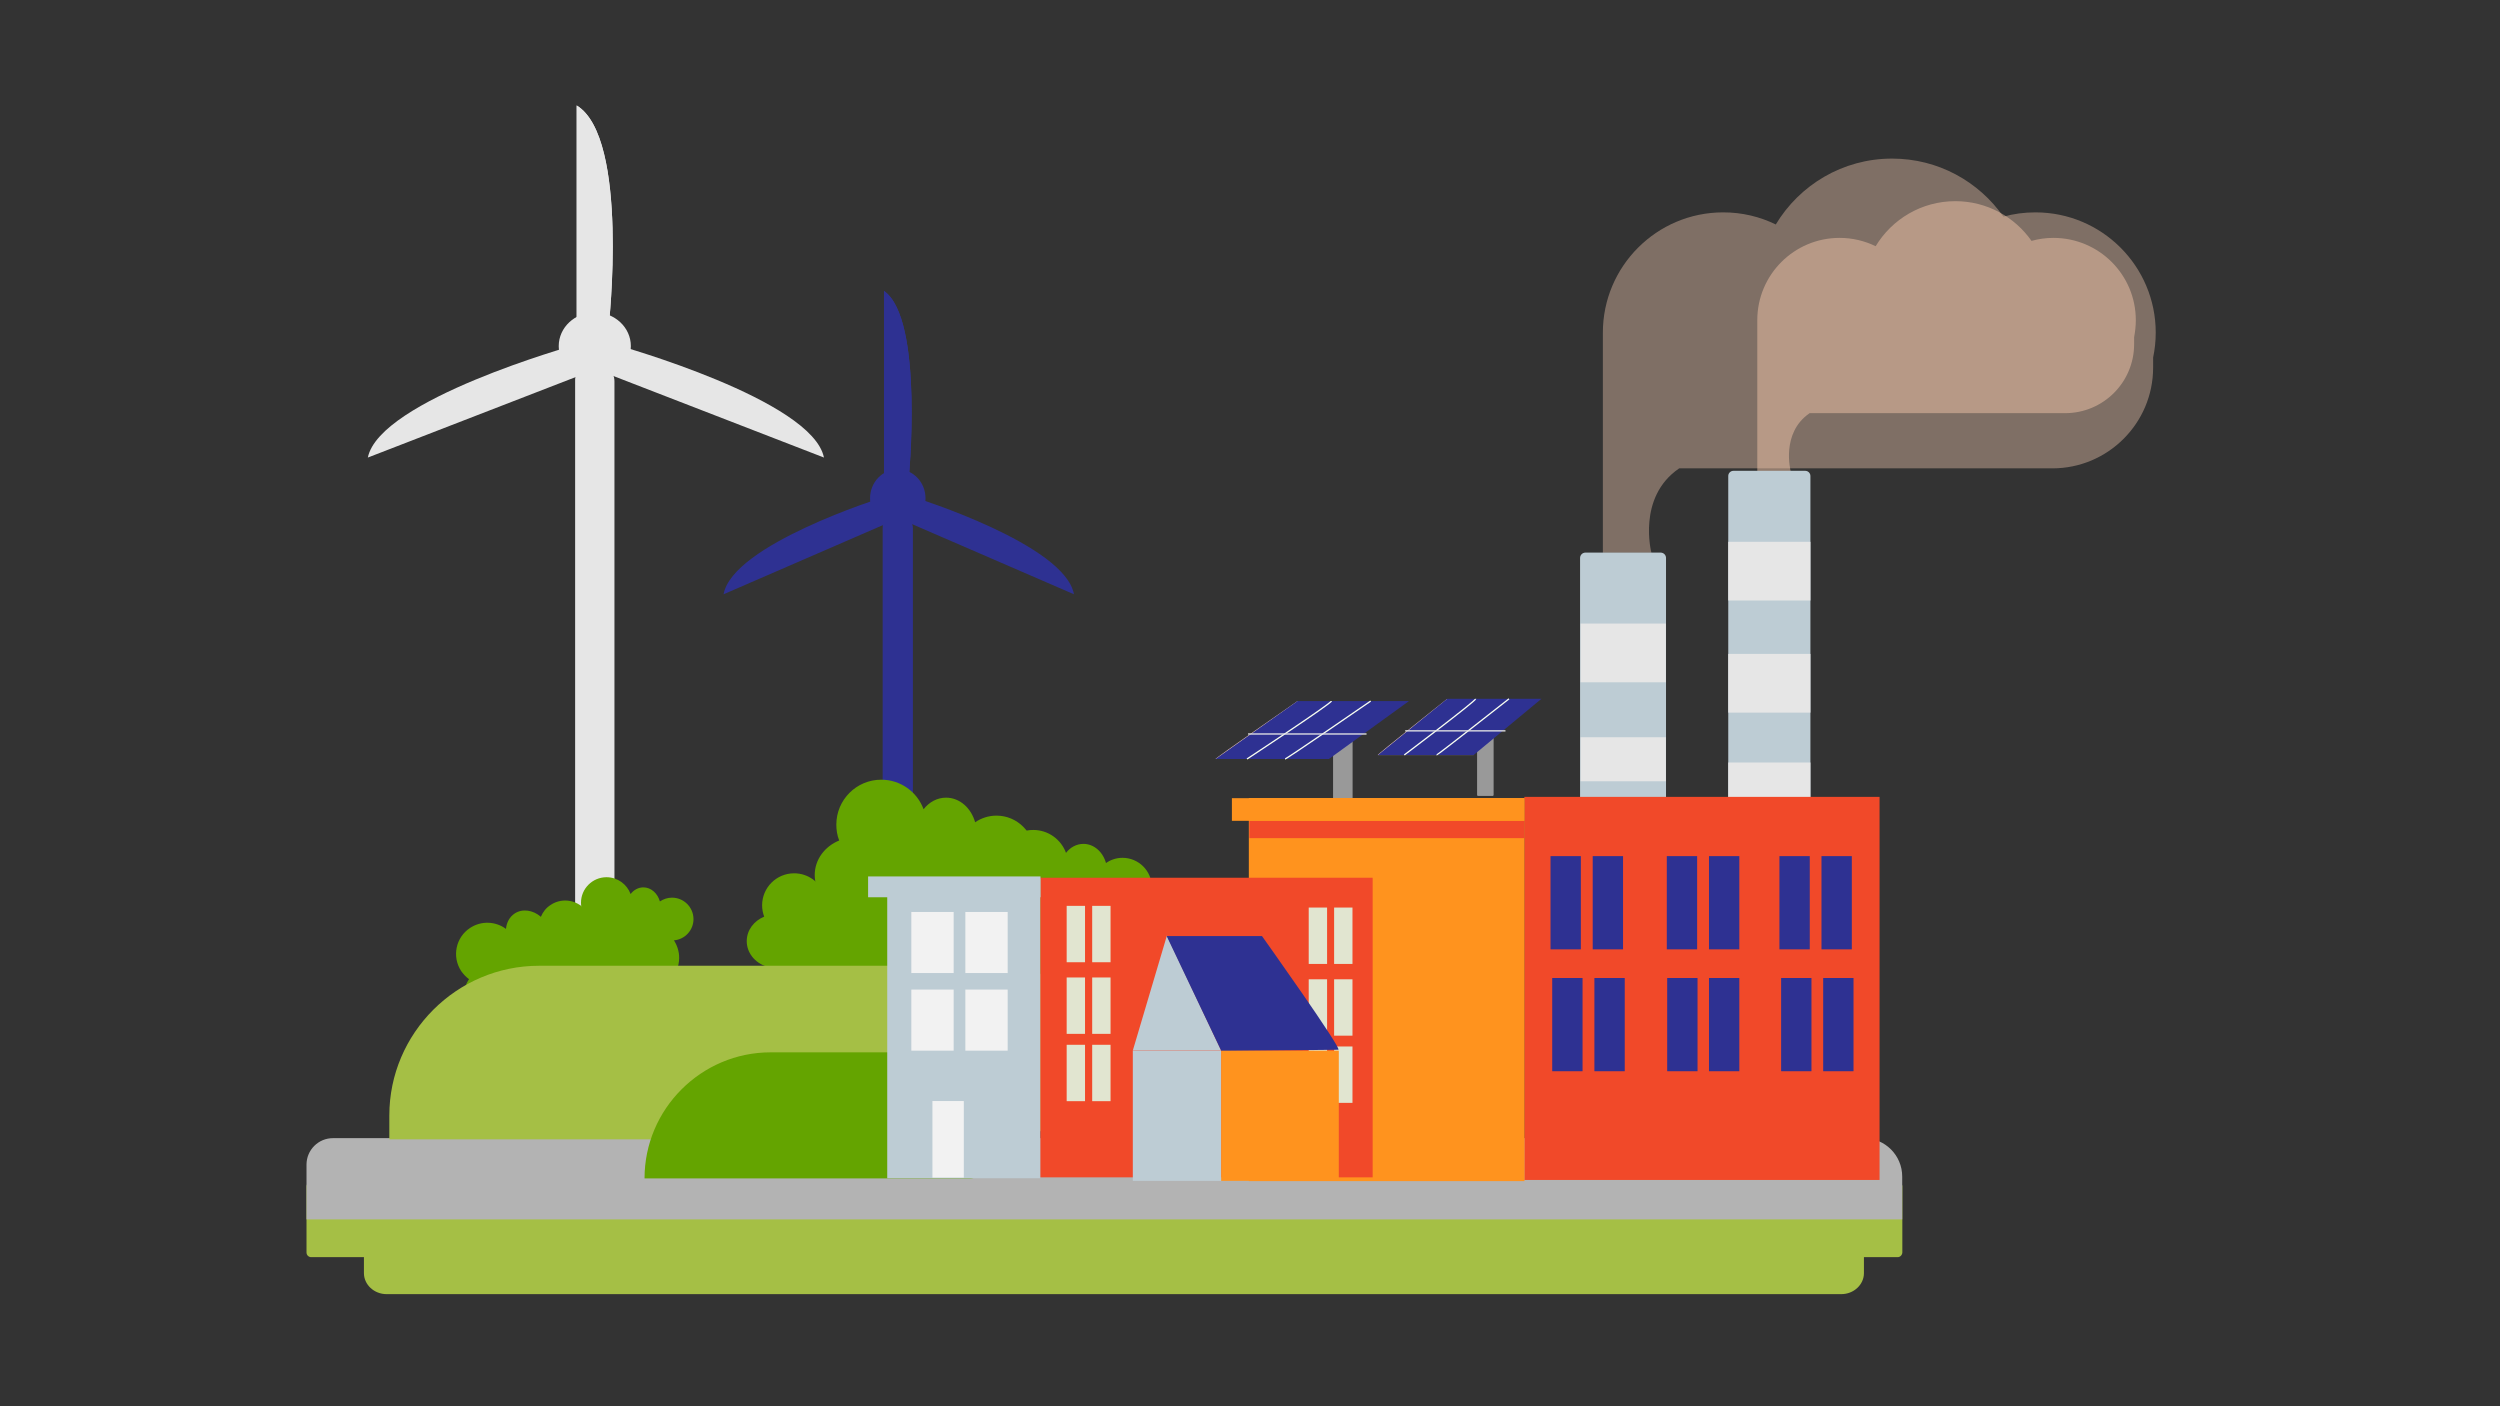 <?xml version="1.0" encoding="utf-8"?>
<!-- Generator: Adobe Illustrator 23.0.3, SVG Export Plug-In . SVG Version: 6.00 Build 0)  -->
<svg version="1.1" xmlns="http://www.w3.org/2000/svg" xmlns:xlink="http://www.w3.org/1999/xlink" x="0px" y="0px"
	 viewBox="0 0 1920 1080" style="enable-background:new 0 0 1920 1080;" xml:space="preserve">
<rect x="0" y="0" width="1920" height="1080" fill="#333333" stroke="none"/>
<style type="text/css">
	.st0{fill:#A5BF45;}
	.st1{opacity:0.68;fill:#A38C7D;}
	.st2{opacity:0.5;fill:#F0C4A9;}
	.st3{fill:#BDCCD4;}
	.st4{fill:#E6E6E6;}
	.st5{fill:#2E3192;}
	.st6{fill:#F3D0BA;}
	.st7{fill:#999999;}
	.st8{fill:none;stroke:#F9FFF1;stroke-miterlimit:10;}
	.st9{fill:none;stroke:#E6E6E6;stroke-miterlimit:10;}
	.st10{fill:#64A400;}
	.st11{fill:#B3B3B3;}
	.st12{fill:#F14929;}
	.st13{fill:#FF931E;}
	.st14{fill:#E1E5D0;}
	.st15{fill:#F2F2F2;}
</style>
<g id="Layer_1">
	<g>
		<path class="st0" d="M1457.4,965.5H239c-2,0-3.6-1.6-3.6-3.6v-50.7c0-2,1.6-3.6,3.6-3.6h1218.4c2,0,3.6,1.6,3.6,3.6v50.7
			C1460.9,963.9,1459.3,965.5,1457.4,965.5z"/>
	</g>
	<path class="st0" d="M1414.1,993.9H296.9c-9.6,0-17.4-7.3-17.4-16.1v-15c0-8.9,7.8-16.1,23.2-25.3h1117.2
		c3.8,9.2,11.6,16.5,11.6,25.3v15C1431.5,986.6,1423.7,993.9,1414.1,993.9z"/>
	<path class="st1" d="M1655.6,255.5c0,6.5-0.7,12.9-2,19.1v7.7c0,42.7-34.7,77.4-77.4,77.4h-286.6c-32.6,22.2-21.3,64.9-21.3,64.9
		H1231V255.5c0-51,41.4-92.4,92.4-92.4c14.5,0,28.2,3.3,40.4,9.3c18.2-30.3,51.4-50.6,89.3-50.6c35.4,0,66.6,17.6,85.5,44.6
		c7.8-2.2,16.1-3.3,24.6-3.3C1614.2,163.1,1655.6,204.4,1655.6,255.5z"/>
	<path class="st2" d="M1640.3,245.9c0,4.5-0.5,8.8-1.3,13.1v5.3c0,29.3-23.7,53-53,53h-196.2c-22.3,15.2-14.6,44.4-14.6,44.4h-25.6
		V245.9c0-34.9,28.3-63.2,63.2-63.2c9.9,0,19.3,2.3,27.7,6.4c12.5-20.7,35.2-34.6,61.2-34.6c24.2,0,45.6,12.1,58.5,30.5
		c5.4-1.5,11-2.3,16.8-2.3C1612,182.7,1640.3,211,1640.3,245.9z"/>
	<path class="st3" d="M1386.5,687.6h-55.3c-2.1,0-3.9-1.8-3.9-3.9V365.5c0-2.1,1.8-3.9,3.9-3.9h55.3c2.1,0,3.9,1.8,3.9,3.9v318.2
		C1390.4,685.9,1388.6,687.6,1386.5,687.6z"/>
	<rect x="1327.3" y="416.1" class="st4" width="63.1" height="45.1"/>
	<rect x="1327.3" y="502.2" class="st4" width="63.1" height="45.1"/>
	<rect x="1327.3" y="585.6" class="st4" width="63.1" height="45.1"/>
	<g>
		<path class="st5" d="M689.5,807.5L689.5,807.5c-6.4,0-11.6-5.5-11.6-13.2V405c0-5.7,5.2-11.2,11.6-11.2h0
			c6.4,0,11.6,5.5,11.6,12.2v389.3C701.1,802,695.9,807.5,689.5,807.5z"/>
		<path class="st5" d="M678.9,223.5v146h18.9C697.8,369.5,710,244.9,678.9,223.5z"/>
		<path class="st5" d="M678.9,223.5v146h18.9C697.8,369.5,710,244.9,678.9,223.5z"/>
		<path class="st5" d="M555.7,456.4l128.8-55.9l-7.2-18.3C677.2,382.3,562.6,418.1,555.7,456.4z"/>
		<path class="st5" d="M824.8,456.4L696,400.6l7.2-18.3C703.2,382.3,817.9,418.1,824.8,456.4z"/>
		<ellipse class="st5" cx="689.5" cy="382.7" rx="21.3" ry="22.3"/>
	</g>
	<g>
		<path class="st4" d="M456.8,759.1L456.8,759.1c-8.3,0-15.1-6.4-15.1-15.3V291.7c0-6.6,6.8-13,15.1-13h0c8.3,0,15.1,6.4,15.1,14.1
			V745C471.9,752.8,465.1,759.1,456.8,759.1z"/>
		<path class="st4" d="M442.9,81v169.5h24.6C467.5,250.5,483.5,105.8,442.9,81z"/>
		<path class="st4" d="M442.9,81v169.5h24.6C467.5,250.5,483.5,105.8,442.9,81z"/>
		<path class="st4" d="M282.5,351.4l167.6-64.9l-9.4-21.3C440.7,265.3,291.5,306.9,282.5,351.4z"/>
		<path class="st4" d="M632.8,351.4l-167.6-64.9l9.4-21.3C474.6,265.3,623.8,306.9,632.8,351.4z"/>
		<ellipse class="st4" cx="456.8" cy="265.8" rx="27.7" ry="25.9"/>
	</g>
	<path class="st6" d="M1131.7,579.9c0,0-72.4,0-73.6,0c-1.1,0,53.2-43.1,53.2-43.1L1131.7,579.9z"/>
	<path class="st7" d="M1135.2,611.3h11.1c0.4,0,0.8-0.4,0.8-0.8v-53.8c0-0.4-0.4-0.8-0.8-0.8h-11.1c-0.4,0-0.8,0.4-0.8,0.8v53.8
		C1134.4,611,1134.8,611.3,1135.2,611.3z"/>
	<polygon class="st5" points="1183.8,536.7 1131.7,579.9 1058.2,579.9 1111.4,536.7 	"/>
	<path class="st8" d="M1158.9,536.7c0,0-54.7,43.1-55.6,43.1"/>
	<path class="st8" d="M1133.3,536.7c0.1,1.7-54.8,43.1-54.8,43.1"/>
	<line class="st9" x1="1156.2" y1="561.3" x2="1079.2" y2="561.3"/>
	<g>
		<path class="st6" d="M1020.6,582.9c0,0-85.6,0-87,0s62.9-44.5,62.9-44.5L1020.6,582.9z"/>
		<path class="st7" d="M1024.7,615.3h13.2c0.5,0,0.9-0.4,0.9-0.9v-55.2c0-0.5-0.4-0.9-0.9-0.9h-13.2c-0.5,0-0.9,0.4-0.9,0.9v55.2
			C1023.7,614.9,1024.1,615.3,1024.7,615.3z"/>
		<polygon class="st5" points="1082.1,538.4 1020.6,582.9 933.6,582.9 996.5,538.4 		"/>
		<path class="st8" d="M1052.7,538.4c0,0-64.6,44.5-65.8,44.5"/>
		<path class="st8" d="M1022.5,538.4c0.1,1.8-64.8,44.5-64.8,44.5"/>
		<line class="st9" x1="1049.5" y1="563.7" x2="958.5" y2="563.7"/>
	</g>
	<path class="st10" d="M446.6,727.5c5.2,2.2,9.8,5.9,13.1,11c9,13.7,5.2,32.2-8.5,41.2c-6.6,4.3-14.3,5.7-21.5,4.4
		c-0.9,6.6-4.6,12.7-10.6,16.7c-11.1,7.3-26,4.2-33.2-6.9c-2.3-3.6-3.6-7.5-3.9-11.5c-8.6,2.3-17.8-0.5-22.6-7.8
		c-4.5-6.9-3.9-15.7,0.8-22.6c-2.3-1.7-4.3-3.8-6-6.2c-7.3-11.1-4.2-26,6.9-33.2c8.7-5.7,19.7-5,27.5,0.8c0.4-4.8,2.7-9.2,6.6-11.8
		c6-4,14.2-2.7,20.2,2.5c1.5-3.7,4-6.9,7.6-9.2c9.3-6.1,21.8-3.5,27.9,5.8C456.8,709.5,454.8,721.1,446.6,727.5z"/>
	<path class="st10" d="M517.6,722.2c2.5,3.9,4,8.5,4,13.4c0,13.5-10.9,24.4-24.4,24.4c-6.5,0-12.4-2.5-16.7-6.6
		c-3.6,4.1-8.9,6.6-14.7,6.6c-10.8,0-19.6-8.8-19.6-19.6c0-3.5,0.9-6.8,2.5-9.6c-7-2.3-11.9-8.4-11.9-15.5c0-6.7,4.4-12.5,10.7-15.1
		c-0.8-2.2-1.3-4.5-1.3-6.9c0-10.8,8.8-19.6,19.6-19.6c8.5,0,15.7,5.4,18.5,12.9c2.4-3.1,5.9-5.1,9.8-5.1c5.9,0,10.9,4.5,12.7,10.8
		c2.7-1.8,5.9-2.9,9.3-2.9c9.1,0,16.5,7.4,16.5,16.5C532.6,714.4,526,721.5,517.6,722.2z"/>
	<path class="st10" d="M674.6,731.5c3.2,4.8,5.1,10.6,5.1,16.8c0,16.8-13.6,30.5-30.5,30.5c-8.1,0-15.5-3.2-20.9-8.3
		c-4.5,5.1-11.1,8.3-18.4,8.3c-13.6,0-24.6-11-24.6-24.6c0-4.4,1.1-8.5,3.1-12c-8.7-2.9-14.9-10.5-14.9-19.4
		c0-8.4,5.5-15.6,13.4-18.8c-1-2.7-1.6-5.6-1.6-8.7c0-13.6,11-24.6,24.6-24.6c10.6,0,19.7,6.7,23.1,16.2c3-3.9,7.4-6.4,12.3-6.4
		c7.4,0,13.7,5.6,15.9,13.5c3.3-2.3,7.3-3.6,11.7-3.6c11.4,0,20.6,9.2,20.6,20.6C693.4,721.7,685.2,730.5,674.6,731.5z"/>
	<path class="st10" d="M767.8,684.3c4.5,6.8,7.1,14.9,7.1,23.6c0,23.7-19.2,42.8-42.8,42.8c-11.4,0-21.7-4.4-29.4-11.7
		c-6.3,7.2-15.6,11.7-25.9,11.7c-19.1,0-34.5-15.5-34.5-34.5c0-6.1,1.6-11.9,4.4-16.9c-12.2-4-21-14.7-21-27.3
		c0-11.8,7.7-22,18.8-26.5c-1.5-3.8-2.2-7.9-2.2-12.2c0-19.1,15.5-34.5,34.5-34.5c14.9,0,27.7,9.5,32.5,22.7
		c4.3-5.5,10.4-8.9,17.3-8.9c10.4,0,19.2,7.9,22.3,18.9c4.7-3.2,10.3-5.1,16.4-5.1c16,0,29,13,29,29
		C794.2,670.5,782.6,683,767.8,684.3z"/>
	<path class="st10" d="M864.1,703.8c3.5,5.2,5.5,11.5,5.5,18.3c0,18.3-14.9,33.2-33.2,33.2c-8.8,0-16.8-3.4-22.8-9.1
		c-4.9,5.5-12.1,9.1-20.1,9.1c-14.8,0-26.8-12-26.8-26.8c0-4.8,1.2-9.2,3.4-13.1c-9.5-3.1-16.3-11.4-16.3-21.2c0-9.2,6-17,14.6-20.5
		c-1.1-3-1.7-6.1-1.7-9.5c0-14.8,12-26.8,26.8-26.8c11.6,0,21.4,7.3,25.2,17.6c3.3-4.3,8.1-6.9,13.4-6.9c8,0,14.9,6.1,17.3,14.7
		c3.6-2.5,8-4,12.7-4c12.4,0,22.5,10.1,22.5,22.5C884.6,693.1,875.6,702.8,864.1,703.8z"/>
	<path class="st11" d="M1460.9,936.5H235.4v-42.1c0-11.2,9.1-20.3,20.3-20.3h1175.7c16.3,0,29.5,13.2,29.5,29.5V936.5z"/>
</g>
<g id="island_background">
	<path class="st0" d="M780.7,875H299v-18.3c0-63.3,51.8-115,115-115h366.7c16.7,0,30.3,13.6,30.3,30.3v72.8
		C811,861.4,797.4,875,780.7,875z"/>
	<path class="st10" d="M745.1,905H495v0c0-53.2,43.5-96.8,96.8-96.8h153.3c6.6,0,12,5.4,12,12V893C757.1,899.6,751.7,905,745.1,905z
		"/>
</g>
<g id="behind_details">
	<path class="st3" d="M1275.4,623.6h-57.8c-2.2,0-4.1-1.8-4.1-4.1v-191c0-2.2,1.8-4.1,4.1-4.1h57.8c2.2,0,4.1,1.8,4.1,4.1v191
		C1279.4,621.8,1277.6,623.6,1275.4,623.6z"/>
	<rect x="1213.9" y="478.9" class="st4" width="65.5" height="45.1"/>
	<rect x="1213.9" y="566.2" class="st4" width="65.5" height="33.8"/>
</g>
<g id="buildings">
	<rect x="1170.7" y="612" class="st12" width="272.8" height="294.2"/>
	<rect x="959.1" y="612.9" class="st13" width="211.7" height="294.2"/>
	<rect x="1223.2" y="657.5" class="st5" width="23.3" height="71.6"/>
	<rect x="1190.8" y="657.5" class="st5" width="23.3" height="71.6"/>
	<rect x="1312.5" y="657.5" class="st5" width="23.3" height="71.6"/>
	<rect x="1280.1" y="657.5" class="st5" width="23.3" height="71.6"/>
	<rect x="1398.9" y="657.5" class="st5" width="23.3" height="71.6"/>
	<rect x="1366.6" y="657.5" class="st5" width="23.3" height="71.6"/>
	<rect x="798.9" y="674.1" class="st12" width="255.3" height="230.1"/>
	<rect x="681.4" y="674.8" class="st3" width="117.5" height="230.1"/>
	<polygon class="st3" points="896.2,718.5 870,806.8 937.9,806.8 	"/>
	<g>
		<rect x="1005.1" y="803.7" class="st14" width="14.1" height="43.3"/>
		<rect x="1005.1" y="752.1" class="st14" width="14.1" height="43.3"/>
		<rect x="1005.1" y="697" class="st14" width="14.1" height="43.3"/>
		<rect x="1024.6" y="803.7" class="st14" width="14.1" height="43.3"/>
		<rect x="1024.6" y="752.1" class="st14" width="14.1" height="43.3"/>
		<rect x="1024.6" y="697" class="st14" width="14.1" height="43.3"/>
	</g>
	<rect x="870" y="806.9" class="st3" width="68" height="100"/>
	<path class="st5" d="M896,718.9h73.2c0,0,62.2,87.3,58.6,87.3s-89.8,1-89.8,1L896,718.9z"/>
	<rect x="937.9" y="806.9" class="st13" width="90.3" height="100"/>
	<rect x="1224.5" y="751.1" class="st5" width="23.3" height="71.6"/>
	<rect x="1400.2" y="751.1" class="st5" width="23.3" height="71.6"/>
	<rect x="1367.9" y="751.1" class="st5" width="23.3" height="71.6"/>
	<rect x="1312.5" y="751.1" class="st5" width="23.3" height="71.6"/>
	<rect x="1280.4" y="751.1" class="st5" width="23.3" height="71.6"/>
	<rect x="1192.1" y="751.1" class="st5" width="23.3" height="71.6"/>
	<rect x="666.7" y="673.1" class="st3" width="132.4" height="16"/>
</g>
<g id="in_front_details">
	<g>
		<rect x="819.2" y="802.4" class="st14" width="14.1" height="43.3"/>
		<rect x="819.2" y="750.7" class="st14" width="14.1" height="43.3"/>
		<rect x="819.2" y="695.7" class="st14" width="14.1" height="43.3"/>
		<rect x="838.8" y="802.4" class="st14" width="14.1" height="43.3"/>
		<rect x="838.8" y="750.7" class="st14" width="14.1" height="43.3"/>
		<rect x="838.8" y="695.7" class="st14" width="14.1" height="43.3"/>
	</g>
	<rect x="741.4" y="760" class="st15" width="32.5" height="46.9"/>
	<rect x="699.9" y="760" class="st15" width="32.5" height="46.9"/>
	<rect x="741.4" y="700.4" class="st15" width="32.5" height="46.9"/>
	<rect x="699.9" y="700.4" class="st15" width="32.5" height="46.9"/>
	<rect x="959.5" y="630.3" class="st12" width="211.3" height="13.4"/>
	<rect x="946.1" y="613" class="st13" width="224.6" height="17.4"/>
	<rect x="716.1" y="845.6" class="st15" width="24.1" height="58.8"/>
</g>
</svg>
